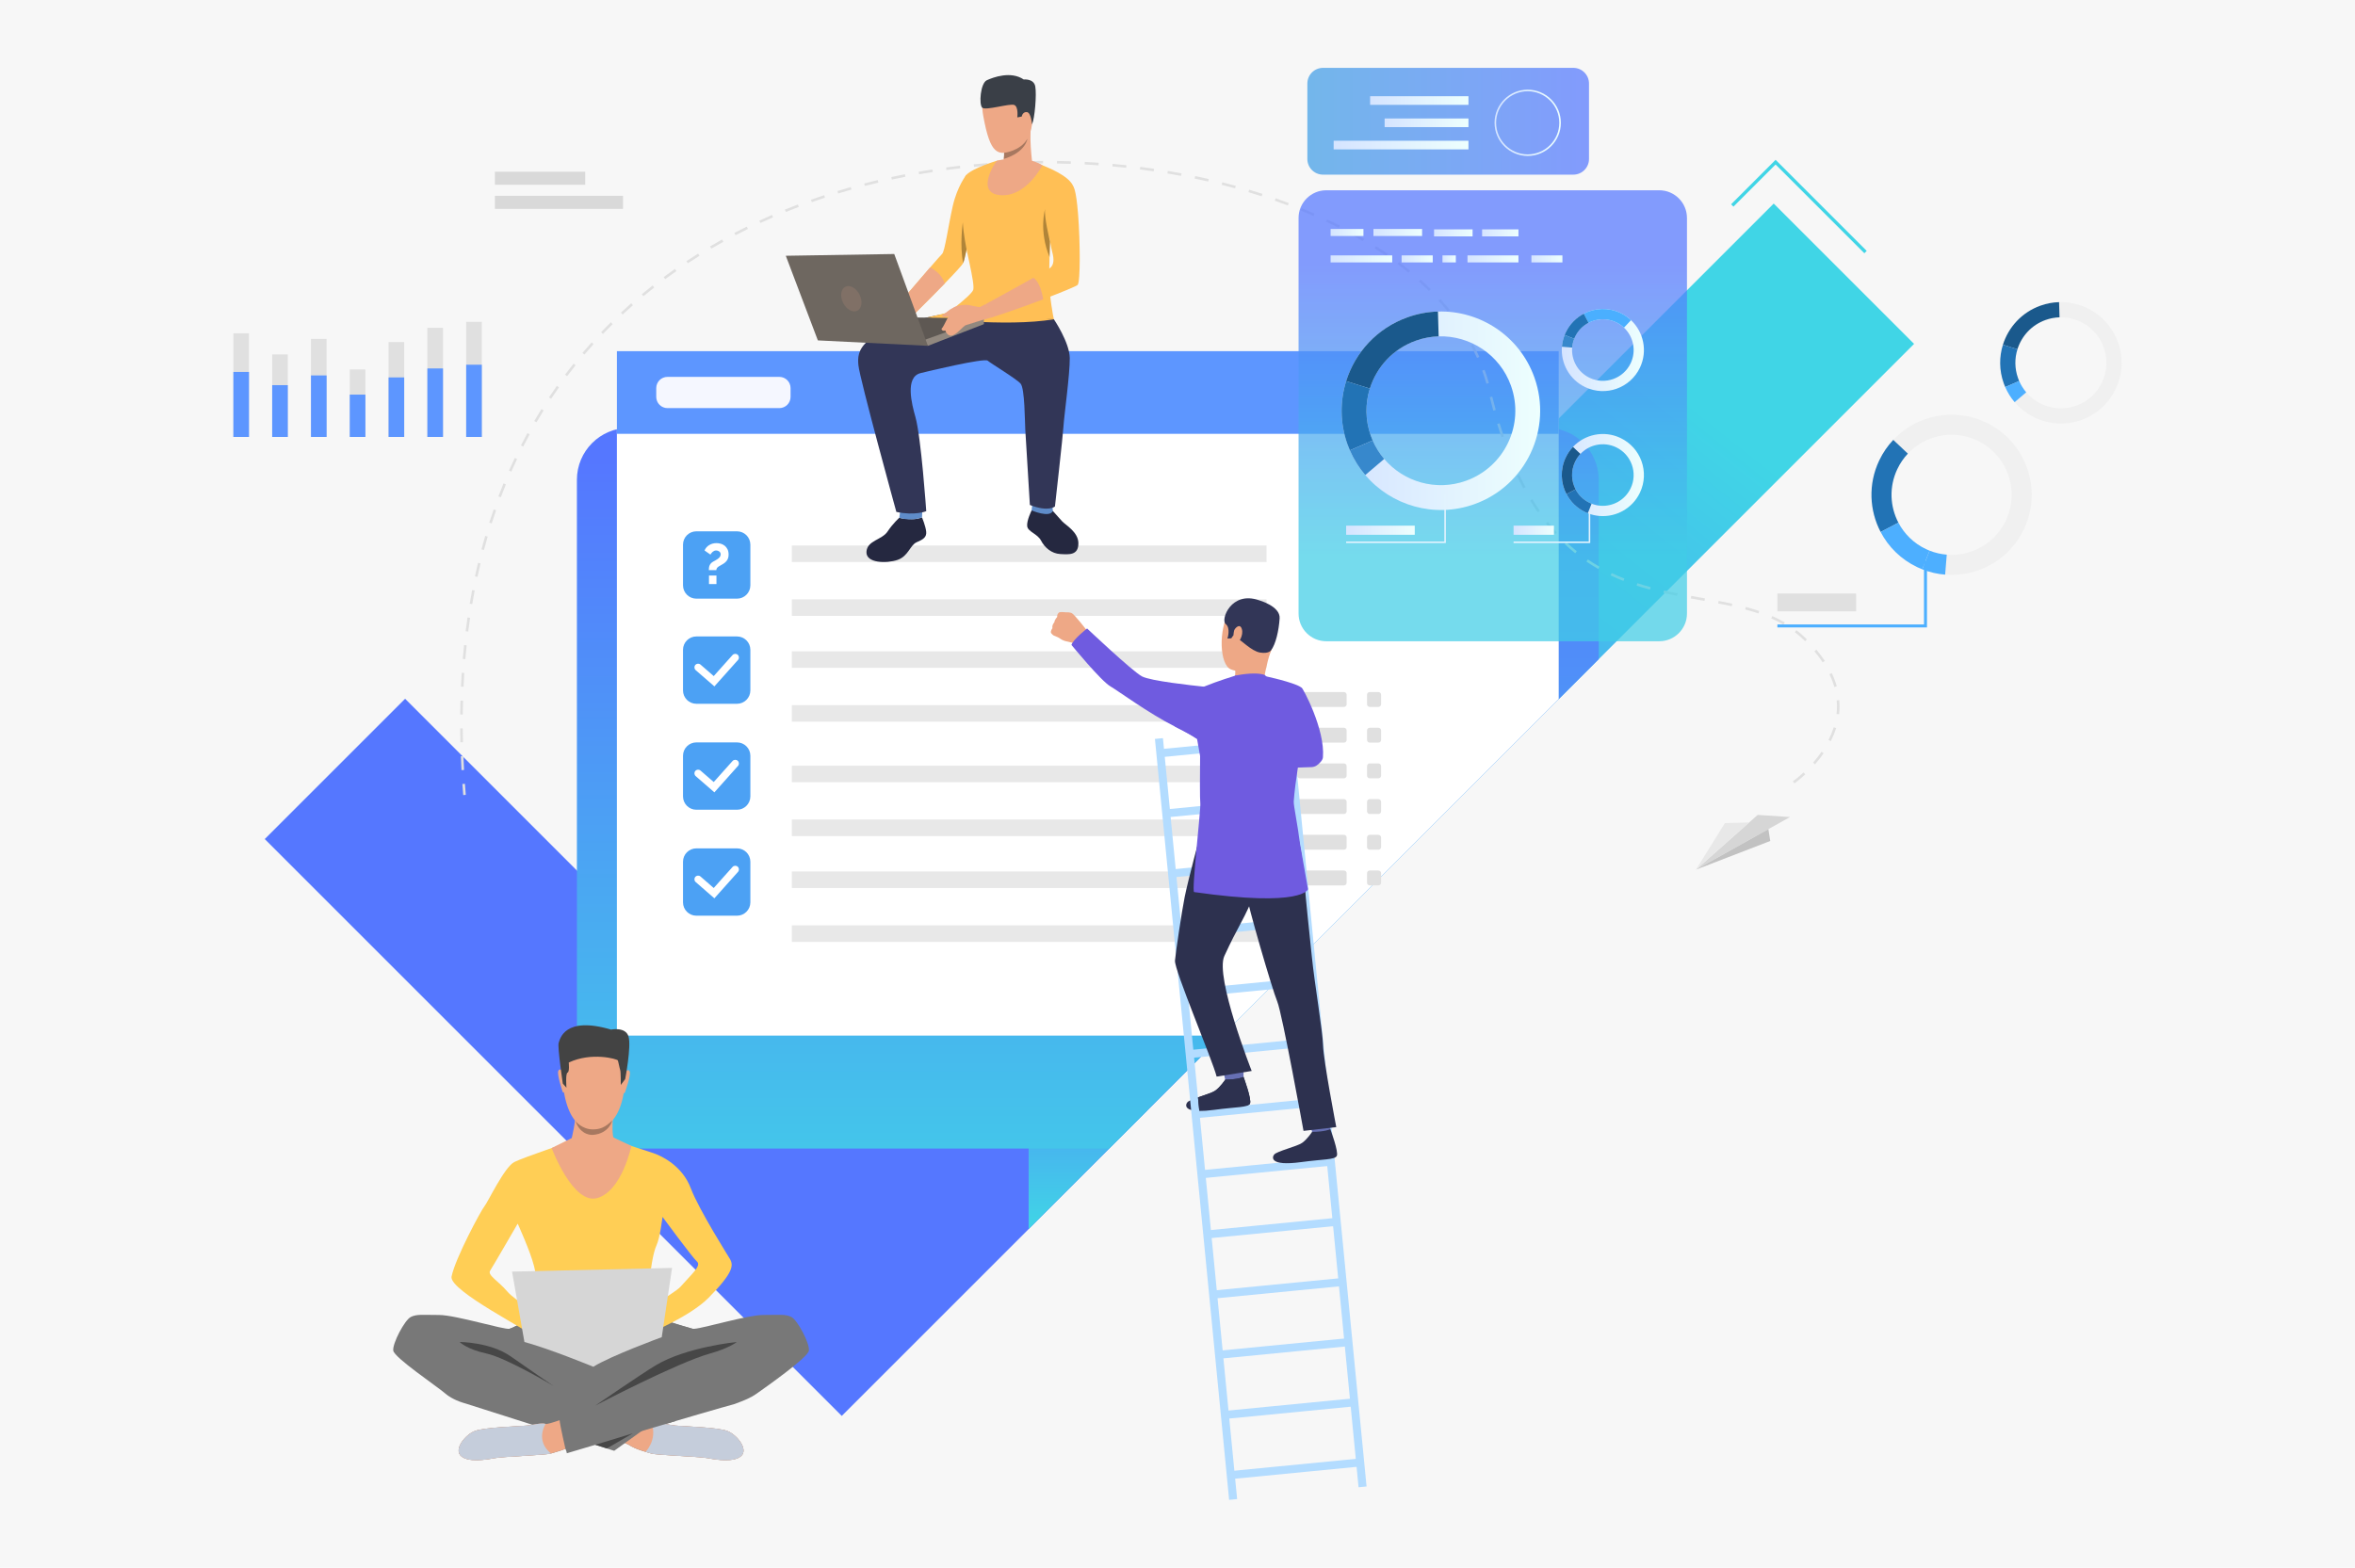 <?xml version="1.0" encoding="utf-8"?>
<!-- Generator: Adobe Illustrator 27.5.0, SVG Export Plug-In . SVG Version: 6.00 Build 0)  -->
<svg version="1.1" id="Слой_1" xmlns="http://www.w3.org/2000/svg" xmlns:xlink="http://www.w3.org/1999/xlink" x="0px" y="0px"
	 viewBox="0 0 3003.67 2000" style="enable-background:new 0 0 3003.67 2000;" xml:space="preserve">
<g>
	<rect style="fill:#F7F7F7;" width="3003.67" height="2000"/>
	<g>
		<g>
			<linearGradient id="SVGID_1_" gradientUnits="userSpaceOnUse" x1="1803.357" y1="233.418" x2="1119.814" y2="1094.177">
				<stop  offset="0" style="stop-color:#40D5E6"/>
				<stop  offset="1" style="stop-color:#5577FF"/>
			</linearGradient>
			<polygon style="fill:url(#SVGID_1_);" points="2441.292,438.734 1462.896,1417.131 1414.752,1465.275 1311.968,1568.059 
				1073.612,1806.413 337.664,1070.465 516.693,891.477 735.807,1110.593 946.398,1321.182 1073.612,1448.396 1200.828,1321.182 
				1976.018,545.95 2262.262,259.706 			"/>
		</g>
		<g>
			
				<linearGradient id="SVGID_00000097483319043178806370000002465175660024378497_" gradientUnits="userSpaceOnUse" x1="1387.432" y1="1568.059" x2="1387.432" y2="1244.431">
				<stop  offset="0" style="stop-color:#40D5E6"/>
				<stop  offset="1" style="stop-color:#5577FF"/>
			</linearGradient>
			<polygon style="fill:url(#SVGID_00000097483319043178806370000002465175660024378497_);" points="1462.896,1244.431 
				1462.896,1417.131 1414.752,1465.275 1311.968,1568.059 1311.968,1244.431 			"/>
		</g>
		<g>
			
				<linearGradient id="SVGID_00000183957934180683468290000007610036298795721373_" gradientUnits="userSpaceOnUse" x1="1387.431" y1="1642.164" x2="1387.431" y2="587.223">
				<stop  offset="0" style="stop-color:#40D5E6"/>
				<stop  offset="1" style="stop-color:#5577FF"/>
			</linearGradient>
			<path style="fill:url(#SVGID_00000183957934180683468290000007610036298795721373_);" d="M2039.056,612.152V840.97
				l-624.304,624.305H802.094c-36.624,0-66.287-29.705-66.287-66.289V612.152c0-36.625,29.663-66.287,66.287-66.287h1170.675
				c1.098,0,2.152,0.044,3.249,0.085C2011.123,547.637,2039.056,576.625,2039.056,612.152z"/>
		</g>
		<g>
			<polygon style="fill:#FFFFFF;" points="1988.043,448.018 1988.043,891.982 1558.845,1321.182 786.819,1321.182 786.819,448.018 
							"/>
		</g>
		<g>
			
				<rect x="786.829" y="448.007" transform="matrix(-1 -1.224647e-16 1.224647e-16 -1 2774.861 1001.477)" style="fill:#5D96FF;" width="1201.203" height="105.464"/>
		</g>
		<path style="fill:#F5F7FF;" d="M993.999,520.665H851.325c-7.912,0-14.326-6.414-14.326-14.326v-11.2
			c0-7.912,6.414-14.326,14.326-14.326h142.674c7.911,0,14.325,6.414,14.325,14.326v11.2
			C1008.324,514.251,1001.91,520.665,993.999,520.665z"/>
		<g>
			<g>
				<g>
					<path style="fill:#323657;" d="M2040.028,1382.558c0.018-0.007,0.037-0.01,0.061-0.005
						C2039.833,1382.665,2039.796,1382.675,2040.028,1382.558z"/>
				</g>
			</g>
		</g>
		<g>
			<g>
				<g>
					<g>
						<polygon style="fill:#D6D6D6;" points="2163.127,1109.442 2283.041,1042.377 2241.825,1039.658 						"/>
					</g>
				</g>
			</g>
			<g>
				<g>
					<g>
						<polygon style="fill:#E8E8E8;" points="2163.127,1109.442 2200.028,1050.089 2230.991,1049.265 						"/>
					</g>
				</g>
			</g>
			<g>
				<g>
					<g>
						<polygon style="fill:#C2C2C2;" points="2255.465,1057.799 2257.866,1072.911 2163.127,1109.442 						"/>
					</g>
				</g>
			</g>
		</g>
		<g>
			<path style="fill:#E0E0E0;" d="M590.831,1014.367c-0.391-4.71-0.758-9.469-1.09-14.144l3.274-0.233
				c0.331,4.664,0.696,9.409,1.087,14.105L590.831,1014.367z M2288.628,999.441l-1.867-2.7c0.058-0.04,5.802-4.038,13.5-11.196
				l2.235,2.404C2294.609,995.283,2288.869,999.274,2288.628,999.441z M588.618,982.51c-0.33-5.907-0.616-11.872-0.851-17.729
				l3.28-0.131c0.233,5.839,0.519,11.787,0.847,17.677L588.618,982.51z M2314.967,975.093l-2.473-2.159
				c3.93-4.5,7.554-9.159,10.771-13.844l2.706,1.858C2322.682,965.737,2318.979,970.496,2314.967,975.093z M587.201,947.04
				c-0.142-5.914-0.234-11.886-0.276-17.748l3.282-0.023c0.042,5.844,0.135,11.797,0.274,17.693L587.201,947.04z M2335.126,945.515
				l-2.934-1.472c2.676-5.333,4.885-10.768,6.566-16.157l3.134,0.978C2340.157,934.422,2337.882,940.024,2335.126,945.515z
				 M590.231,911.577l-3.281-0.033c0.059-5.919,0.172-11.891,0.334-17.748l3.281,0.091
				C590.403,899.726,590.291,905.677,590.231,911.577z M2345.656,911.266l-3.261-0.378c0.389-3.35,0.586-6.748,0.586-10.098
				c0-2.41-0.102-4.852-0.303-7.259l3.27-0.274c0.21,2.497,0.316,5.032,0.316,7.533
				C2346.265,904.266,2346.06,907.791,2345.656,911.266z M2339.547,876.438c-1.534-5.423-3.615-10.903-6.183-16.287l2.963-1.413
				c2.646,5.551,4.793,11.205,6.379,16.806L2339.547,876.438z M591.216,876.207l-3.279-0.151c0.272-5.912,0.603-11.875,0.982-17.722
				l3.275,0.212C591.816,864.374,591.487,870.316,591.216,876.207z M2324.72,844.965c-3.098-4.676-6.635-9.392-10.516-14.02
				l2.515-2.109c3.96,4.722,7.572,9.538,10.737,14.316L2324.72,844.965z M593.508,840.91l-3.271-0.275
				c0.497-5.898,1.058-11.842,1.666-17.67l3.265,0.341C594.562,829.112,594.004,835.035,593.508,840.91z M2302.296,818.031
				c-0.471-0.468-0.945-0.936-1.426-1.405c-3.656-3.566-7.582-6.962-11.67-10.09l1.996-2.606c4.19,3.208,8.217,6.69,11.967,10.349
				c0.488,0.476,0.97,0.951,1.447,1.425L2302.296,818.031z M597.183,805.739l-3.257-0.408c0.734-5.87,1.538-11.788,2.389-17.587
				l3.247,0.476C598.715,793.998,597.915,799.892,597.183,805.739z M2274.7,796.859c-4.869-2.827-10.117-5.487-15.598-7.907
				l1.326-3.003c5.59,2.469,10.945,5.184,15.919,8.071L2274.7,796.859z M2242.743,782.607c-5.305-1.804-10.817-3.467-16.854-5.085
				l0.85-3.171c6.106,1.637,11.687,3.32,17.06,5.148L2242.743,782.607z M2208.736,773.37c-5.219-1.147-10.888-2.303-17.329-3.535
				l0.617-3.225c6.471,1.238,12.168,2.4,17.416,3.554L2208.736,773.37z M602.315,770.758l-3.237-0.546
				c0.985-5.835,2.045-11.713,3.148-17.468l3.224,0.617C604.351,759.094,603.296,764.947,602.315,770.758z M2173.985,766.63
				l-5.291-0.946c-4.036-0.722-8.094-1.447-12.168-2.19l0.588-3.229c4.07,0.742,8.125,1.466,12.158,2.188l5.292,0.947
				L2173.985,766.63z M2139.078,760.19c-6.267-1.245-11.954-2.452-17.386-3.689l0.729-3.2c5.401,1.231,11.06,2.432,17.296,3.669
				L2139.078,760.19z M2104.43,752.222c-5.896-1.592-11.636-3.293-17.061-5.055l1.015-3.122c5.372,1.747,11.059,3.431,16.902,5.008
				L2104.43,752.222z M2070.609,741.17c-5.602-2.202-11.099-4.581-16.341-7.07l1.408-2.965c5.174,2.457,10.602,4.806,16.133,6.98
				L2070.609,741.17z M608.977,736.039l-3.209-0.692c1.248-5.785,2.574-11.608,3.944-17.308l3.191,0.767
				C611.54,724.481,610.22,730.278,608.977,736.039z M2038.48,725.867c-5.162-2.947-10.243-6.12-15.102-9.43l1.848-2.713
				c4.787,3.262,9.794,6.388,14.882,9.292L2038.48,725.867z M2009.083,705.834c-4.572-3.686-9.08-7.625-13.399-11.708l2.255-2.385
				c4.257,4.024,8.699,7.906,13.204,11.538L2009.083,705.834z M617.238,701.672l-3.172-0.844c1.519-5.712,3.124-11.466,4.771-17.1
				l3.15,0.922C620.348,690.258,618.75,695.984,617.238,701.672z M1983.234,681.419c-3.919-4.312-7.782-8.881-11.483-13.579
				l2.578-2.03c3.652,4.637,7.466,9.146,11.333,13.401L1983.234,681.419z M627.159,667.752l-3.127-1
				c1.802-5.63,3.694-11.296,5.626-16.84l3.1,1.08C630.835,656.509,628.951,662.148,627.159,667.752z M1961.218,653.519
				c-3.286-4.78-6.525-9.806-9.625-14.938l2.809-1.697c3.068,5.077,6.271,10.049,9.521,14.776L1961.218,653.519z M638.79,634.384
				l-3.07-1.161c2.09-5.525,4.277-11.084,6.502-16.523l3.038,1.242C643.046,623.355,640.869,628.886,638.79,634.384z
				 M1942.82,623.133c-2.728-5.107-5.413-10.445-7.983-15.866l2.966-1.407c2.548,5.375,5.21,10.666,7.913,15.727L1942.82,623.133z
				 M652.17,601.682l-3.003-1.325c2.385-5.406,4.872-10.838,7.391-16.146l2.966,1.408
				C657.017,590.898,654.543,596.303,652.17,601.682z M1927.579,591.06c-2.253-5.328-4.473-10.874-6.596-16.483l3.07-1.161
				c2.108,5.569,4.312,11.076,6.549,16.366L1927.579,591.06z M667.32,569.766l-2.925-1.489c2.678-5.258,5.465-10.542,8.284-15.709
				l2.881,1.572C672.757,559.279,669.983,564.537,667.32,569.766z M1914.991,557.869c-1.861-5.478-3.692-11.163-5.443-16.892
				l3.14-0.959c1.741,5.698,3.562,11.35,5.411,16.795L1914.991,557.869z M684.244,538.756l-2.835-1.654
				c2.976-5.1,6.062-10.216,9.172-15.208l2.785,1.735C690.273,528.594,687.204,533.684,684.244,538.756z M1904.604,523.925
				c-1.537-5.584-3.048-11.366-4.491-17.181l3.185-0.79c1.437,5.788,2.941,11.542,4.471,17.101L1904.604,523.925z M702.925,508.772
				l-2.734-1.815c3.26-4.91,6.639-9.838,10.042-14.649l2.68,1.895C709.527,498.988,706.167,503.89,702.925,508.772z
				 M1895.831,489.611c-1.558-5.58-3.367-11.197-5.375-16.695l3.083-1.125c2.036,5.577,3.871,11.276,5.453,16.937L1895.831,489.611z
				 M723.323,479.932l-2.623-1.974c3.546-4.713,7.208-9.435,10.886-14.035l2.564,2.05
				C730.492,470.547,726.85,475.244,723.323,479.932z M1883.808,456.648c-2.387-5.271-5.02-10.568-7.826-15.746l2.886-1.564
				c2.844,5.246,5.513,10.614,7.931,15.956L1883.808,456.648z M745.383,452.339l-2.503-2.124c3.814-4.494,7.748-8.993,11.692-13.372
				l2.439,2.196C753.089,443.395,749.176,447.869,745.383,452.339z M769.025,426.086l-2.374-2.267
				c4.069-4.26,8.259-8.521,12.454-12.665l2.307,2.335C777.239,417.611,773.072,421.849,769.025,426.086z M1867.073,425.729
				c-3.092-4.885-6.419-9.785-9.889-14.564l2.656-1.929c3.51,4.835,6.877,9.793,10.006,14.737L1867.073,425.729z M794.158,401.254
				l-2.238-2.4c4.304-4.013,8.733-8.026,13.164-11.927l2.169,2.463C802.845,393.271,798.439,397.262,794.158,401.254z
				 M1846.415,397.228c-3.668-4.47-7.556-8.946-11.556-13.305l2.418-2.219c4.041,4.403,7.969,8.925,11.675,13.442L1846.415,397.228z
				 M820.68,377.904l-2.099-2.523c4.523-3.76,9.172-7.516,13.817-11.164l2.026,2.582
				C829.804,370.428,825.179,374.164,820.68,377.904z M1822.604,371.245c-4.123-4.054-8.455-8.112-12.873-12.059l2.187-2.448
				c4.458,3.982,8.827,8.076,12.988,12.166L1822.604,371.245z M848.428,356.115l-1.955-2.636c4.709-3.492,9.544-6.976,14.371-10.356
				l1.882,2.688C857.924,349.173,853.113,352.64,848.428,356.115z M1796.31,347.728c-4.491-3.665-9.17-7.323-13.908-10.872
				l1.968-2.627c4.774,3.576,9.489,7.263,14.016,10.956L1796.31,347.728z M877.306,335.89l-1.81-2.737
				c4.9-3.239,9.92-6.463,14.92-9.582l1.737,2.785C887.177,329.459,882.183,332.667,877.306,335.89z M1768.063,326.548
				c-4.771-3.292-9.724-6.577-14.721-9.763l1.765-2.768c5.03,3.207,10.017,6.514,14.82,9.829L1768.063,326.548z M907.252,317.207
				l-1.664-2.828c5.052-2.973,10.235-5.934,15.409-8.802l1.591,2.871C917.439,311.302,912.279,314.249,907.252,317.207z
				 M1738.282,307.547c-4.997-2.95-10.166-5.889-15.362-8.733l1.576-2.879c5.228,2.862,10.427,5.818,15.455,8.787L1738.282,307.547z
				 M938.148,300.075l-1.52-2.909c5.213-2.722,10.543-5.421,15.841-8.023l1.446,2.946
				C948.642,294.679,943.337,297.366,938.148,300.075z M1707.286,290.567c-5.177-2.632-10.519-5.248-15.876-7.778l1.401-2.968
				c5.387,2.544,10.757,5.174,15.962,7.82L1707.286,290.567z M969.878,284.489l-1.375-2.98c5.334-2.462,10.79-4.9,16.216-7.25
				l1.305,3.012C980.621,279.61,975.189,282.038,969.878,284.489z M1675.318,275.465c-5.331-2.337-10.811-4.655-16.288-6.886
				l1.239-3.04c5.503,2.243,11.01,4.572,16.367,6.92L1675.318,275.465z M1002.337,270.435l-1.233-3.041
				c5.445-2.208,11.01-4.391,16.54-6.486l1.163,3.069C1013.3,266.064,1007.759,268.236,1002.337,270.435z M1642.569,262.117
				c-5.462-2.065-11.054-4.101-16.621-6.052l1.086-3.098c5.592,1.959,11.209,4.005,16.695,6.078L1642.569,262.117z
				 M1035.421,257.894l-1.094-3.095c5.549-1.962,11.206-3.892,16.816-5.735l1.025,3.118
				C1046.581,254.018,1040.947,255.94,1035.421,257.894z M1609.187,250.415c-5.561-1.802-11.243-3.572-16.89-5.261l0.94-3.144
				c5.67,1.696,11.377,3.474,16.961,5.283L1609.187,250.415z M1069.037,246.838l-0.957-3.14c5.628-1.716,11.363-3.397,17.047-4.998
				l0.89,3.159C1080.356,243.454,1074.644,245.129,1069.037,246.838z M1575.293,240.273c-5.643-1.552-11.398-3.069-17.108-4.509
				l0.803-3.182c5.732,1.444,11.512,2.968,17.177,4.526L1575.293,240.273z M1103.098,237.241l-0.823-3.178
				c5.679-1.472,11.479-2.911,17.237-4.277l0.758,3.194C1114.532,234.341,1108.755,235.774,1103.098,237.241z M1540.984,231.619
				c-5.711-1.313-11.525-2.587-17.284-3.788l0.67-3.213c5.78,1.205,11.617,2.484,17.35,3.802L1540.984,231.619z M1137.522,229.073
				l-0.691-3.207c5.752-1.242,11.603-2.443,17.391-3.571l0.628,3.223C1149.083,226.64,1143.254,227.837,1137.522,229.073z
				 M1506.343,224.395c-5.755-1.078-11.617-2.118-17.424-3.089l0.542-3.237c5.827,0.975,11.711,2.018,17.487,3.1L1506.343,224.395z
				 M1172.24,222.307l-0.564-3.233c5.776-1.007,11.667-1.976,17.511-2.877l0.5,3.244
				C1183.865,220.338,1177.995,221.303,1172.24,222.307z M1471.438,218.558c-5.797-0.854-11.695-1.665-17.531-2.411l0.416-3.255
				c5.857,0.748,11.776,1.561,17.594,2.418L1471.438,218.558z M1207.183,216.912l-0.438-3.253
				c5.831-0.785,11.751-1.524,17.599-2.198l0.375,3.26C1218.893,215.393,1212.992,216.13,1207.183,216.912z M1436.333,214.071
				c-5.84-0.634-11.766-1.221-17.61-1.744l0.293-3.27c5.865,0.525,11.811,1.114,17.671,1.75L1436.333,214.071z M1242.287,212.866
				l-0.313-3.267c5.855-0.563,11.796-1.078,17.656-1.53l0.253,3.272C1254.043,211.792,1248.123,212.305,1242.287,212.866z
				 M1401.083,210.912c-5.842-0.414-11.785-0.779-17.664-1.086l0.172-3.279c5.898,0.309,11.862,0.676,17.724,1.091L1401.083,210.912
				z M1277.498,210.148l-0.192-3.277c5.86-0.342,11.812-0.635,17.689-0.869l0.131,3.28
				C1289.269,209.514,1283.337,209.806,1277.498,210.148z M1365.738,209.064c-5.859-0.197-11.802-0.344-17.664-0.433l0.05-3.282
				c5.883,0.091,11.846,0.236,17.726,0.435L1365.738,209.064z M1312.761,208.74l-0.071-3.282c5.855-0.126,11.809-0.199,17.694-0.217
				l0.011,3.282C1324.528,208.542,1318.595,208.614,1312.761,208.74z"/>
		</g>
		<g>
			<g>
				<g>
					<path style="fill:#F0F0F0;" d="M2532.834,538.916c-41.06-19.427-88.538-9.099-118.085,22.28
						c-7.153,7.597-13.255,16.426-17.962,26.373c-14.252,30.126-12.49,63.712,1.854,91.129c9.94,19.001,25.922,35.041,46.803,44.919
						c2.075,0.983,4.175,1.893,6.281,2.726c9.555,3.768,19.377,5.997,29.183,6.784c41.13,3.321,81.892-18.656,100.586-58.163
						C2605.624,623.958,2583.839,563.05,2532.834,538.916z M2558.378,664.027c-14.014,29.622-44.574,46.096-75.409,43.61
						c-7.35-0.593-14.717-2.262-21.879-5.091c-1.581-0.624-3.154-1.305-4.713-2.042c-15.653-7.406-27.634-19.433-35.086-33.677
						c-10.757-20.558-12.081-45.737-1.392-68.322c3.526-7.456,8.104-14.077,13.464-19.775
						c22.147-23.526,57.749-31.271,88.534-16.706C2560.14,580.12,2576.471,625.786,2558.378,664.027z"/>
				</g>
			</g>
			<g>
				<g>
					<path style="fill:#2273B5;" d="M2421.291,666.828l-22.649,11.87c-14.345-27.417-16.106-61.003-1.854-91.129
						c4.707-9.947,10.809-18.776,17.962-26.373l18.614,17.535c-5.36,5.698-9.938,12.318-13.464,19.775
						C2409.21,621.091,2410.534,646.269,2421.291,666.828z"/>
				</g>
			</g>
			<g>
				<g>
					<path style="fill:#4DAFFF;" d="M2461.09,702.546l-9.364,23.797c-2.106-0.832-4.206-1.743-6.281-2.726
						c-20.881-9.878-36.862-25.918-46.803-44.919l22.649-11.87c7.452,14.244,19.433,26.271,35.086,33.677
						C2457.936,701.241,2459.509,701.922,2461.09,702.546z"/>
				</g>
			</g>
			<g>
				<g>
					<path style="fill:#4DAFFF;" d="M2480.908,733.127c-9.806-0.787-19.628-3.016-29.183-6.784l9.364-23.797
						c7.162,2.829,14.529,4.498,21.879,5.091L2480.908,733.127z"/>
				</g>
			</g>
		</g>
		<g>
			<polygon style="fill:#4DAFFF;" points="2457.75,800.465 2266.972,800.465 2266.972,796.674 2453.958,796.674 2453.958,715.852 
				2457.75,715.852 			"/>
		</g>
		<g>
			<rect x="2266.972" y="757.209" style="fill:#E0E0E0;" width="100.421" height="22.751"/>
		</g>
		<g>
			<g>
				<rect x="297.65" y="425.274" style="fill:#E0E0E0;" width="19.931" height="132.169"/>
			</g>
			<g>
				<rect x="347.14" y="452.129" style="fill:#E0E0E0;" width="19.931" height="105.313"/>
			</g>
			<g>
				<rect x="396.629" y="432.368" style="fill:#E0E0E0;" width="19.93" height="125.075"/>
			</g>
			<g>
				<rect x="446.117" y="471.385" style="fill:#E0E0E0;" width="19.931" height="86.058"/>
			</g>
			<g>
				<rect x="495.606" y="436.421" style="fill:#E0E0E0;" width="19.93" height="121.021"/>
			</g>
			<g>
				<rect x="545.095" y="418.18" style="fill:#E0E0E0;" width="19.931" height="139.263"/>
			</g>
			<g>
				<rect x="594.584" y="410.579" style="fill:#E0E0E0;" width="19.931" height="146.864"/>
			</g>
			<g>
				<rect x="297.65" y="474.523" style="fill:#5D96FF;" width="19.931" height="82.92"/>
			</g>
			<g>
				<rect x="347.14" y="491.372" style="fill:#5D96FF;" width="19.931" height="66.071"/>
			</g>
			<g>
				<rect x="396.629" y="478.974" style="fill:#5D96FF;" width="19.93" height="78.469"/>
			</g>
			<g>
				<rect x="446.117" y="503.452" style="fill:#5D96FF;" width="19.931" height="53.991"/>
			</g>
			<g>
				<rect x="495.606" y="481.518" style="fill:#5D96FF;" width="19.93" height="75.925"/>
			</g>
			<g>
				<rect x="545.095" y="470.072" style="fill:#5D96FF;" width="19.931" height="87.371"/>
			</g>
			<g>
				<rect x="594.584" y="465.304" style="fill:#5D96FF;" width="19.931" height="92.139"/>
			</g>
		</g>
		<rect x="631.212" y="219.073" style="fill:#D9D9D9;" width="115.194" height="16.637"/>
		<rect x="631.212" y="249.827" style="fill:#D9D9D9;" width="163.4" height="16.637"/>
		<g>
			<g>
				<g>
					<path style="fill:#F0F0F0;" d="M2701.475,436.81c-11.595-32.419-42.577-52.33-75.232-51.349
						c-7.905,0.238-15.909,1.7-23.763,4.508c-23.785,8.508-40.842,27.454-47.849,49.837c-4.856,15.512-4.887,32.675,1.01,49.161
						c0.585,1.639,1.223,3.252,1.906,4.828c3.102,7.14,7.171,13.599,12.005,19.277c20.264,23.825,53.891,33.893,85.085,22.738
						C2694.908,521.405,2715.877,477.083,2701.475,436.81z M2648.109,517.558c-23.388,8.365-48.598,0.816-63.792-17.044
						c-3.621-4.257-6.675-9.1-8.997-14.454c-0.513-1.183-0.991-2.391-1.433-3.621c-4.42-12.359-4.395-25.227-0.755-36.854
						c5.253-16.784,18.039-30.989,35.873-37.365c5.886-2.106,11.888-3.201,17.814-3.382c24.479-0.739,47.713,14.191,56.407,38.498
						C2694.025,473.529,2678.303,506.759,2648.109,517.558z"/>
				</g>
			</g>
			<g>
				<g>
					<path style="fill:#1A598C;" d="M2573.133,445.584l-18.502-5.778c7.007-22.383,24.063-41.329,47.849-49.837
						c7.854-2.809,15.857-4.271,23.763-4.508l0.578,19.376c-5.927,0.181-11.929,1.276-17.814,3.382
						C2591.172,414.595,2578.386,428.8,2573.133,445.584z"/>
				</g>
			</g>
			<g>
				<g>
					<path style="fill:#2273B5;" d="M2575.32,486.06l-17.773,7.735c-0.684-1.575-1.321-3.188-1.906-4.828
						c-5.896-16.486-5.866-33.648-1.01-49.161l18.502,5.778c-3.64,11.628-3.665,24.496,0.755,36.854
						C2574.329,483.669,2574.808,484.877,2575.32,486.06z"/>
				</g>
			</g>
			<g>
				<g>
					<path style="fill:#4DAFFF;" d="M2569.552,513.071c-4.834-5.678-8.903-12.137-12.005-19.277l17.773-7.735
						c2.322,5.354,5.376,10.197,8.997,14.454L2569.552,513.071z"/>
				</g>
			</g>
		</g>
		<g>
			<g>
				<rect x="1009.973" y="695.927" style="fill:#E8E8E8;" width="605.435" height="21.087"/>
				<rect x="1009.973" y="764.644" style="fill:#E8E8E8;" width="605.435" height="21.087"/>
				<rect x="1009.973" y="830.932" style="fill:#E8E8E8;" width="605.435" height="21.087"/>
				<rect x="1009.973" y="899.648" style="fill:#E8E8E8;" width="605.435" height="21.087"/>
				<rect x="1009.973" y="976.845" style="fill:#E8E8E8;" width="605.435" height="21.087"/>
				<rect x="1009.973" y="1045.561" style="fill:#E8E8E8;" width="605.435" height="21.088"/>
				<rect x="1009.973" y="1111.85" style="fill:#E8E8E8;" width="605.435" height="21.087"/>
				<rect x="1009.973" y="1180.565" style="fill:#E8E8E8;" width="605.435" height="21.087"/>
			</g>
			<path style="fill:#4CA1F4;" d="M888.188,763.757h51.801c9.419,0,17.056-7.636,17.056-17.056v-51.8
				c0-9.419-7.637-17.056-17.056-17.056h-51.801c-9.42,0-17.056,7.636-17.056,17.056v51.8
				C871.132,756.121,878.768,763.757,888.188,763.757z"/>
			<g>
				<path style="fill:#4CA1F4;" d="M888.188,1033.063h51.801c9.419,0,17.056-7.636,17.056-17.056v-51.801
					c0-9.419-7.637-17.056-17.056-17.056h-51.801c-9.42,0-17.056,7.636-17.056,17.056v51.801
					C871.132,1025.427,878.768,1033.063,888.188,1033.063z"/>
				<g>
					<g>
						<g>
							<g>
								<g>
									<path style="fill:#FFFFFF;" d="M911.156,1010.87l-23.841-20.714c-1.955-1.699-2.162-4.661-0.464-6.615
										c1.698-1.955,4.66-2.162,6.615-0.464l16.858,14.648l23.963-26.816c1.726-1.932,4.689-2.098,6.621-0.372
										c1.931,1.726,2.098,4.69,0.372,6.621L911.156,1010.87z"/>
								</g>
							</g>
						</g>
					</g>
				</g>
			</g>
			<g>
				<path style="fill:#4CA1F4;" d="M888.188,897.881h51.801c9.419,0,17.056-7.636,17.056-17.056v-51.801
					c0-9.419-7.637-17.056-17.056-17.056h-51.801c-9.42,0-17.056,7.636-17.056,17.056v51.801
					C871.132,890.245,878.768,897.881,888.188,897.881z"/>
				<g>
					<g>
						<g>
							<g>
								<g>
									<path style="fill:#FFFFFF;" d="M911.156,875.688l-23.841-20.714c-1.955-1.699-2.162-4.661-0.464-6.616
										c1.698-1.955,4.66-2.162,6.615-0.464l16.858,14.649l23.963-26.816c1.726-1.931,4.689-2.098,6.621-0.372
										c1.931,1.726,2.098,4.69,0.372,6.621L911.156,875.688z"/>
								</g>
							</g>
						</g>
					</g>
				</g>
				<path style="fill:#4CA1F4;" d="M888.188,1168.244h51.801c9.419,0,17.056-7.636,17.056-17.056v-51.801
					c0-9.419-7.637-17.056-17.056-17.056h-51.801c-9.42,0-17.056,7.637-17.056,17.056v51.801
					C871.132,1160.608,878.768,1168.244,888.188,1168.244z"/>
				<g>
					<g>
						<g>
							<g>
								<g>
									<path style="fill:#FFFFFF;" d="M911.156,1146.052l-23.841-20.714c-1.955-1.699-2.162-4.661-0.464-6.616
										c1.698-1.954,4.66-2.162,6.615-0.464l16.858,14.648l23.963-26.816c1.726-1.932,4.689-2.098,6.621-0.373
										c1.931,1.727,2.098,4.69,0.372,6.622L911.156,1146.052z"/>
								</g>
							</g>
						</g>
					</g>
				</g>
			</g>
			<g>
				<path style="fill:#FFFFFF;" d="M904.06,727.356c0-1.114,0.073-2.181,0.219-3.198c0.146-1.018,0.424-1.998,0.836-2.943
					c0.411-0.944,1.005-1.828,1.78-2.652c0.774-0.823,1.792-1.574,3.053-2.253c0.629-0.339,1.465-0.787,2.507-1.345
					c1.042-0.557,2.06-1.199,3.053-1.926c0.993-0.728,1.854-1.563,2.58-2.508c0.727-0.945,1.091-1.999,1.091-3.162
					c0-1.599-0.582-2.846-1.744-3.742c-1.163-0.896-2.496-1.345-3.998-1.345c-0.97,0-1.829,0.182-2.58,0.545
					c-0.752,0.363-1.43,0.8-2.035,1.309c-0.606,0.509-1.126,1.078-1.563,1.708c-0.435,0.63-0.824,1.188-1.163,1.671l-7.485-5.232
					c1.259-2.955,3.258-5.257,5.996-6.905c2.736-1.646,5.825-2.471,9.267-2.471c1.841,0,3.682,0.267,5.523,0.8
					c1.841,0.533,3.488,1.381,4.942,2.544c1.453,1.162,2.641,2.665,3.562,4.506c0.92,1.842,1.381,4.07,1.381,6.687
					c0,2.762-0.57,5.076-1.708,6.94c-1.14,1.866-2.823,3.502-5.052,4.906c-1.018,0.679-2.047,1.284-3.089,1.817
					c-1.042,0.533-1.998,1.09-2.871,1.671c-0.872,0.582-1.574,1.236-2.107,1.963c-0.533,0.727-0.8,1.599-0.8,2.616H904.06z
					 M904.278,745.162V734.26h9.521v10.902H904.278z"/>
			</g>
		</g>
		<g>
			<path style="fill:#252840;" d="M1147.008,660.574c0,0-7.93,6.951-15.05,17.631c-7.121,10.68-26.021,11.247-26.831,25.827
				c-0.81,14.579,25.698,15.028,39.615,10.282s16.021-18.987,24.437-22.547c8.415-3.56,12.784-6.442,12.138-13.392
				c-0.647-6.951-5.305-18.233-5.305-18.233s-5.228,1.669-8.303,2.009C1164.634,662.488,1154.29,662.608,1147.008,660.574z"/>
			<path style="fill:#FFBF55;" d="M1242.401,265.568c0,0-5.334,31.72-9.632,52.671c0,0,0,0,0,0.002
				c-1.745,8.496-3.318,15.222-4.295,17.339c-1.229,2.665-11.242,13.415-23.494,26.03c-21.501,22.133-49.906,50.004-49.906,50.004
				l-11.104-21.079c0,0,25.231-29.578,42.335-49.315c7.918-9.134,14.093-16.158,15.224-17.17c3.576-3.2,7.727-34.72,13.561-60.692
				c5.835-25.973,17.526-40.325,17.526-40.325L1242.401,265.568z"/>
			<path style="fill:#EEA886;" d="M1204.98,361.611c-21.501,22.133-49.906,50.004-49.906,50.004l-11.104-21.079
				c0,0,25.231-29.578,42.335-49.315C1191.549,343.793,1201.173,349.926,1204.98,361.611z"/>
			<g>
				<path style="fill:#252840;" d="M1342.86,651.888c0,0,7.301,8.075,11.619,12.969c4.319,4.895,20.856,13.644,20.945,28.179
					c0.098,15.763-12.2,14.382-23.141,13.807c-10.94-0.576-19.831-8.135-24.438-17.06s-16.862-11.271-17.727-18.468
					c-0.863-7.198,5.682-20.154,5.682-20.154L1342.86,651.888z"/>
			</g>
			<path style="fill:#5F8CC9;" d="M1317.213,637.744l-1.411,13.418c0,0,22.835,9.952,27.059,0.727l-0.98-11.949L1317.213,637.744z"
				/>
			<path style="fill:#5F8CC9;" d="M1148.253,650.861l-1.245,9.712c0,0,13.801,4.876,29.004-0.433l0.31-8.636L1148.253,650.861z"/>
			<path style="fill:#FFBF55;" d="M1344.151,407.329c0.794,2.823-146.166,0-146.166,0s40.652-29.59,43.287-37.495
				c2.635-7.904-10.352-55.332-12.045-70.765c-1.355-12.348-4.751-67.597,3.388-76.035c8.508-8.822,39.146-18.067,39.146-18.067
				l44.667,1.658c0,0,7.371,1.542,12.642,3.988c5.27,2.447,35.405,13.181,40.299,28.237c4.894,15.056-30.07,63.465-30.07,63.465
				s-0.067,2.176-0.173,5.74c0,0.002,0,0.002,0,0.002c-0.136,4.754-0.335,11.98-0.518,19.816c-0.233,10.15-0.438,21.325-0.438,29.49
				C1338.17,376.559,1343.358,404.505,1344.151,407.329z"/>
			<path style="fill:#323657;" d="M1344.151,407.329c0,0,19.989,29.358,20.271,49.401c0.282,20.043-7.404,75.62-7.969,86.629
				c-0.564,11.01-10.916,102.76-10.916,102.76s-8,7.434-31.995-1.882c0,0-5.296-87.01-5.861-96.326
				c-0.564-9.315-0.564-52.225-5.928-58.434c-5.364-6.21-37.827-25.689-42.062-29.358c-4.234-3.67-78.004,13.939-85.732,15.943
				c-20.015,5.191-10.893,40.016-6.465,55.629c7.408,26.12,13.884,120.452,13.884,120.452s-14.257,6.075-38.135,0.941
				c0,0-46.89-170.326-48.396-187.264c-1.506-16.938-2.245-44.868,113.307-66.097L1344.151,407.329z"/>
			<path style="fill:#EEA886;" d="M1284.018,107.919c0,0-38.773-8.746-29.917,40.05c8.857,48.797,18.182,52.632,41.574,42.533
				c23.393-10.099,21.298-41.362,22.476-56.692C1319.327,118.48,1296.387,108.452,1284.018,107.919z"/>
			<path style="fill:#EEA886;" d="M1273.758,217.491c0,0,17.172,18.206,44.311,1.66c0,0-6.068-39.453-2.874-58.67
				s-35.409,29.776-35.409,29.776c0.509,0.267,0.844,2.1,0.921,4.71c0.066,2.212-0.051,4.979-0.405,7.819
				C1279.504,209.175,1277.517,215.921,1273.758,217.491z"/>
			<path style="fill:#EEA886;" d="M1304.813,141.498c0.512-4.305,9.021-5.883,9.706,0.571c0.685,6.455-3.867,17.783-7.097,16.668
				C1304.192,157.622,1304.108,147.434,1304.813,141.498z"/>
			<path style="fill:#3A3F47;" d="M1316.261,158.849c0,0-1-15.373-6.616-15.854c-5.615-0.48-6.479,5.711-6.479,5.711l-5.671,1.07
				c0,0,1.791-13.475-3.815-15.83c-5.606-2.354-36.329,7.418-40.83,3.463c-4.501-3.954-2.383-31.289,5.757-35.03
				c8.14-3.741,30.621-12.123,47.092-0.975c0,0,12.84-1.464,14.743,8.898C1322.346,120.665,1319.752,151.145,1316.261,158.849z"/>
			<path style="fill:#A77860;" d="M1280.301,202.786c27.999-8.633,30.107-25.492,30.138-25.754
				c-9.22,15.842-29.732,17.936-29.732,17.936C1280.772,197.179,1280.655,199.946,1280.301,202.786z"/>
			<path style="fill:#EEA886;" d="M1329.529,210.825c0,0-20.503,40.816-53.627,38.181c-33.124-2.635-5.646-43.66-4.141-44.04
				C1273.416,204.549,1305.732,196.497,1329.529,210.825z"/>
			<path style="fill:#FFBF55;" d="M1181.175,405.262c0,0,101.49,12.513,162.977,2.067l-117.488-14.68
				C1226.663,392.649,1225.97,395.645,1181.175,405.262z"/>
			<path style="fill:#EEA886;" d="M1257.081,388.027l-7.56,3.83c0,0,1.722,12.01,5.862,15.648l8.484-2.164
				C1263.868,405.342,1262.101,392.168,1257.081,388.027z"/>
			<path style="fill:#FFBF55;" d="M1374.521,363.435c-1.512,1.75-21.465,9.775-44.004,18.457l-0.002,0.002
				c-30.792,11.862-65.527,23.083-65.527,23.083l-7.907-16.95c0,0,36.375-19.765,60.954-33.626
				c11.61-6.548,20.588-11.777,21.856-12.986c3.952-3.764,4.977-9.8,2.07-20.326c-2.906-10.526-9.599-58.908-10.352-64.554
				c-0.753-5.646,1.883-20.703,15.998-21.456c14.115-0.752,21.299,3.231,21.299,3.231s3.544,1.475,6.179,35.728
				S1378.097,359.295,1374.521,363.435z"/>
			<path style="fill:#B08439;" d="M1339.126,308.056c0,0.002,0,0.002,0,0.002c-0.136,4.754-0.335,11.98-0.518,19.816
				c-13.776-33.768-5.817-60.717-5.682-61.17C1331.436,275.867,1339.019,307.606,1339.126,308.056z"/>
			<path style="fill:#B08439;" d="M1232.77,318.24c0,0,0,0,0,0.002c-1.745,8.496-3.318,15.222-4.295,17.339
				c-4.705-22.773-0.473-51.928-0.473-51.928C1228.646,297.581,1232.77,318.24,1232.77,318.24z"/>
			<path style="fill:#EEA886;" d="M1330.518,381.893l-0.002,0.002c-30.792,11.862-66.647,23.447-66.647,23.447l-6.787-17.314
				c0,0,36.375-19.765,60.954-33.626C1318.035,354.401,1326.978,358.756,1330.518,381.893z"/>
			<polygon style="fill:#5E5853;" points="1254.893,406.346 1110.641,404.224 1183.473,441.204 			"/>
			<polygon style="fill:#91887F;" points="1183.473,441.204 1254.893,413.54 1254.893,406.346 1177.827,434.147 			"/>
			<g>
				<path style="fill:#EEA886;" d="M1251.155,392.12c0,0-9.011-1.403-15.239-2.852c-4.82-1.122-16.804,0.424-19.856,3.517
					c-3.052,3.093-12.759,24.645-14.595,25.96c-1.836,1.315,0.94,4.359,4.165,2.83c0,0,2.96,9.43,10.266,5.9
					c7.306-3.53,12.266-11.238,16.092-12.596c3.826-1.357,26.105-8.207,26.105-8.207S1256.896,389.824,1251.155,392.12z"/>
			</g>
			<g>
				<path style="fill:#EEA886;" d="M1218.26,391.371c0,0-5.788,2.796-7.299,4.042c-1.511,1.247-7.636,5.831-9.12,6.91
					c-1.483,1.079,2.238,4.146,13.188-0.596C1225.979,396.984,1218.26,391.371,1218.26,391.371z"/>
			</g>
			<polygon style="fill:#6E6760;" points="1183.473,441.204 1140.564,324.052 1002.24,326.31 1043.134,434.269 			"/>
			<path style="fill:#807066;" d="M1096.305,375.879c4.222,8.439,2.946,17.628-2.847,20.526
				c-5.794,2.898-13.913-1.593-18.134-10.031s-2.946-17.628,2.848-20.526C1083.966,362.95,1092.084,367.441,1096.305,375.879z"/>
		</g>
		<g>
			<g>
				<path style="fill:#E0E0E0;" d="M1714.127,901.891h-56.151c-1.896,0-3.432-1.537-3.432-3.433v-12.126
					c0-1.895,1.536-3.433,3.432-3.433h56.151c1.896,0,3.433,1.537,3.433,3.433v12.126
					C1717.56,900.354,1716.022,901.891,1714.127,901.891z"/>
			</g>
			<g>
				<path style="fill:#E0E0E0;" d="M1714.127,947.43h-56.151c-1.896,0-3.432-1.537-3.432-3.433v-12.126
					c0-1.896,1.536-3.433,3.432-3.433h56.151c1.896,0,3.433,1.538,3.433,3.433v12.126
					C1717.56,945.893,1716.022,947.43,1714.127,947.43z"/>
			</g>
			<g>
				<path style="fill:#E0E0E0;" d="M1714.127,992.969h-56.151c-1.896,0-3.432-1.537-3.432-3.433V977.41
					c0-1.896,1.536-3.432,3.432-3.432h56.151c1.896,0,3.433,1.536,3.433,3.432v12.126
					C1717.56,991.432,1716.022,992.969,1714.127,992.969z"/>
			</g>
			<g>
				<path style="fill:#E0E0E0;" d="M1714.127,1038.507h-56.151c-1.896,0-3.432-1.536-3.432-3.432v-12.127
					c0-1.896,1.536-3.433,3.432-3.433h56.151c1.896,0,3.433,1.537,3.433,3.433v12.127
					C1717.56,1036.971,1716.022,1038.507,1714.127,1038.507z"/>
			</g>
			<g>
				<path style="fill:#E0E0E0;" d="M1714.127,1084.046h-56.151c-1.896,0-3.432-1.536-3.432-3.433v-12.126
					c0-1.896,1.536-3.433,3.432-3.433h56.151c1.896,0,3.433,1.537,3.433,3.433v12.126
					C1717.56,1082.51,1716.022,1084.046,1714.127,1084.046z"/>
			</g>
			<g>
				<path style="fill:#E0E0E0;" d="M1714.127,1129.584h-56.151c-1.896,0-3.432-1.536-3.432-3.432v-12.126
					c0-1.896,1.536-3.433,3.432-3.433h56.151c1.896,0,3.433,1.536,3.433,3.433v12.126
					C1717.56,1128.048,1716.022,1129.584,1714.127,1129.584z"/>
			</g>
		</g>
		<g>
			<g>
				<path style="fill:#E0E0E0;" d="M1758.077,901.891h-11.065c-1.896,0-3.433-1.537-3.433-3.433v-12.126
					c0-1.895,1.537-3.433,3.433-3.433h11.065c1.895,0,3.433,1.537,3.433,3.433v12.126
					C1761.51,900.354,1759.973,901.891,1758.077,901.891z"/>
			</g>
			<g>
				<path style="fill:#E0E0E0;" d="M1758.077,947.43h-11.065c-1.896,0-3.433-1.537-3.433-3.433v-12.126
					c0-1.896,1.537-3.433,3.433-3.433h11.065c1.895,0,3.433,1.538,3.433,3.433v12.126
					C1761.51,945.893,1759.973,947.43,1758.077,947.43z"/>
			</g>
			<g>
				<path style="fill:#E0E0E0;" d="M1758.077,992.969h-11.065c-1.896,0-3.433-1.537-3.433-3.433V977.41
					c0-1.896,1.537-3.432,3.433-3.432h11.065c1.895,0,3.433,1.536,3.433,3.432v12.126
					C1761.51,991.432,1759.973,992.969,1758.077,992.969z"/>
			</g>
			<g>
				<path style="fill:#E0E0E0;" d="M1758.077,1038.507h-11.065c-1.896,0-3.433-1.536-3.433-3.432v-12.127
					c0-1.896,1.537-3.433,3.433-3.433h11.065c1.895,0,3.433,1.537,3.433,3.433v12.127
					C1761.51,1036.971,1759.973,1038.507,1758.077,1038.507z"/>
			</g>
			<g>
				<path style="fill:#E0E0E0;" d="M1758.077,1084.046h-11.065c-1.896,0-3.433-1.536-3.433-3.433v-12.126
					c0-1.896,1.537-3.433,3.433-3.433h11.065c1.895,0,3.433,1.537,3.433,3.433v12.126
					C1761.51,1082.51,1759.973,1084.046,1758.077,1084.046z"/>
			</g>
			<g>
				<path style="fill:#E0E0E0;" d="M1758.077,1129.584h-11.065c-1.896,0-3.433-1.536-3.433-3.432v-12.126
					c0-1.896,1.537-3.433,3.433-3.433h11.065c1.895,0,3.433,1.536,3.433,3.433v12.126
					C1761.51,1128.048,1759.973,1129.584,1758.077,1129.584z"/>
			</g>
		</g>
		<g>
			<polygon style="fill:#40D5E6;" points="2377.886,323.079 2264.673,209.868 2210.933,263.608 2207.95,260.625 2264.673,203.9 
				2380.869,320.096 			"/>
		</g>
		<g>
			<g>
				<g>
					<g>
						<path style="fill:#666FB3;" d="M1559.077,1362.811c0,0,3.629,14.256,4.122,16.403c0.493,2.146,22.846-3.764,22.846-3.764
							l-0.021-17.436C1586.024,1358.015,1561.696,1360.462,1559.077,1362.811z"/>
					</g>
				</g>
			</g>
			<g>
				<g>
					<g>
						<path style="fill:#2D314F;" d="M1562.759,1377.398c0,0-6.258,9.503-12.813,14.058c-6.553,4.555-31.844,10.446-35.537,14.827
							c-2.665,3.162-6.374,15.135,34.209,9.67c28.832-3.883,43.056-2.901,45.648-7.927c2.592-5.024-8.224-34.134-8.224-34.134
							S1579.877,1377.247,1562.759,1377.398z"/>
					</g>
				</g>
			</g>
			<g>
				<g>
					<g>
						
							<rect x="1520.552" y="940.478" transform="matrix(0.995 -0.097 0.097 0.995 -131.123 154.428)" style="fill:#B3DCFF;" width="10.257" height="975.674"/>
					</g>
				</g>
			</g>
			<g>
				<g>
					<g>
						
							<rect x="1685.682" y="924.452" transform="matrix(0.995 -0.097 0.097 0.995 -128.794 170.34)" style="fill:#B3DCFF;" width="10.257" height="975.674"/>
					</g>
				</g>
			</g>
			<g>
				<g>
					<g>
						<g>
							
								<rect x="1479.925" y="948.63" transform="matrix(0.995 -0.097 0.097 0.995 -84.849 155.487)" style="fill:#B3DCFF;" width="165.907" height="10.257"/>
						</g>
					</g>
				</g>
				<g>
					<g>
						<g>
							
								<rect x="1487.377" y="1025.416" transform="matrix(0.995 -0.097 0.097 0.995 -92.239 156.574)" style="fill:#B3DCFF;" width="165.906" height="10.257"/>
						</g>
					</g>
				</g>
				<g>
					<g>
						<g>
							
								<rect x="1494.829" y="1102.203" transform="matrix(0.995 -0.097 0.097 0.995 -99.524 157.477)" style="fill:#B3DCFF;" width="165.907" height="10.257"/>
						</g>
					</g>
				</g>
				<g>
					<g>
						<g>
							
								<rect x="1502.281" y="1178.989" transform="matrix(0.995 -0.097 0.097 0.995 -106.921 158.587)" style="fill:#B3DCFF;" width="165.907" height="10.257"/>
						</g>
					</g>
				</g>
				<g>
					<g>
						<g>
							
								<rect x="1509.733" y="1255.775" transform="matrix(0.995 -0.097 0.097 0.995 -114.288 159.647)" style="fill:#B3DCFF;" width="165.907" height="10.257"/>
						</g>
					</g>
				</g>
				<g>
					<g>
						<g>
							
								<rect x="1517.185" y="1332.561" transform="matrix(0.995 -0.097 0.097 0.995 -121.792 160.91)" style="fill:#B3DCFF;" width="165.906" height="10.257"/>
						</g>
					</g>
				</g>
				<g>
					<g>
						<g>
							
								<rect x="1524.637" y="1409.347" transform="matrix(0.995 -0.097 0.097 0.995 -129.166 161.972)" style="fill:#B3DCFF;" width="165.907" height="10.257"/>
						</g>
					</g>
				</g>
				<g>
					<g>
						<g>
							
								<rect x="1532.089" y="1486.133" transform="matrix(0.995 -0.097 0.097 0.995 -136.435 162.898)" style="fill:#B3DCFF;" width="165.907" height="10.257"/>
						</g>
					</g>
				</g>
				<g>
					<g>
						<g>
							
								<rect x="1539.541" y="1562.919" transform="matrix(0.995 -0.097 0.097 0.995 -143.802 163.961)" style="fill:#B3DCFF;" width="165.906" height="10.257"/>
						</g>
					</g>
				</g>
			</g>
			<g>
				<g>
					<g>
						<g>
							
								<rect x="1546.993" y="1639.706" transform="matrix(0.995 -0.097 0.097 0.995 -151.18 165.04)" style="fill:#B3DCFF;" width="165.907" height="10.257"/>
						</g>
					</g>
				</g>
				<g>
					<g>
						<g>
							
								<rect x="1554.445" y="1716.492" transform="matrix(0.995 -0.097 0.097 0.995 -158.558 166.117)" style="fill:#B3DCFF;" width="165.906" height="10.257"/>
						</g>
					</g>
				</g>
				<g>
					<g>
						<g>
							
								<rect x="1561.897" y="1793.278" transform="matrix(0.995 -0.097 0.097 0.995 -165.952 167.213)" style="fill:#B3DCFF;" width="165.906" height="10.257"/>
						</g>
					</g>
				</g>
				<g>
					<g>
						<g>
							
								<rect x="1569.348" y="1870.064" transform="matrix(0.995 -0.097 0.097 0.995 -173.313 168.272)" style="fill:#B3DCFF;" width="165.907" height="10.257"/>
						</g>
					</g>
				</g>
			</g>
			<g>
				<g>
					<g>
						<path style="fill:#EEA886;" d="M1340.573,807.617c0,0,2.111,2.614,3.592,3.306c0,0,2.791,1.054,4.729,1.923
							c0.613,0.278,1.144,0.533,1.467,0.734c1.356,0.838,4.082,3.084,7.904,4.183c3.816,1.1,21.081,5.031,21.081,5.031l4.017-10.246
							l2.878-8.275c0,0-15.981-20.705-19.421-22.142c-0.338-0.138-0.675-0.263-1.001-0.355c-3.03-0.933-5.678-0.354-7.322-0.664
							c-0.605-0.109-6.695-0.794-8.013,0.477c-1.832,1.762-2.386,3.727-2.067,5.438c0,0-3.434,3.609-3.681,6.954
							c0,0-3.274,3.227-2.397,7.475C1342.339,801.457,1339.384,805.104,1340.573,807.617z"/>
					</g>
				</g>
			</g>
			<g>
				<g>
					<g>
						<path style="fill:#6F5BE0;" d="M1525.636,941.946c-3.988-2.568-9.148-6.044-27.01-14.979
							c-33.25-16.637-74.304-46.795-82.112-51.151c-12.001-6.698-49.918-53.023-49.918-53.023
							c1.956-6.978,19.933-20.982,19.933-20.982s57.482,54.447,70.044,61.148c10.805,5.761,64.162,11.584,78.86,13.095
							c2.387,0.247,3.754,0.38,3.754,0.38C1554.538,897.369,1534.209,947.466,1525.636,941.946z"/>
					</g>
				</g>
			</g>
			<g>
				<g>
					<g>
						<path style="fill:#2D314F;" d="M1531.502,1062.648c0,0-16.267,60.402-20.556,81.991c-3.736,18.812-11.252,68.918-12.32,80.831
							c-1.068,11.912,48.017,127.216,53.123,148.044l44.72-7.18c0,0-47.183-120.008-34.874-146.677
							c18.305-39.66,20.689-38.464,35.109-71.138c14.421-32.673,47.431-33.446,56.295-94.067
							C1652.999,1054.453,1543.504,1043.422,1531.502,1062.648z"/>
					</g>
				</g>
			</g>
			<g>
				<g>
					<g>
						<path style="fill:#EEA886;" d="M1611.022,769.18c0,0-29.694-11.091-43.386,11.513c-13.692,22.604-12.373,67.857,2.595,73.421
							c14.969,5.564,37.453,2.655,45.115-11.489c7.663-14.144,14.582-34.592,14.25-48.257
							C1629.264,780.703,1618.819,773.125,1611.022,769.18z"/>
					</g>
				</g>
			</g>
			<g>
				<g>
					<g>
						<path style="fill:#EEA886;" d="M1575.217,852.725c0,0,1.2,7.784-0.783,11.618c-1.982,3.834,37.349,3.934,37.349,3.934
							s3.194-20.856,9.247-38.476C1627.083,812.179,1575.217,852.725,1575.217,852.725z"/>
					</g>
				</g>
			</g>
			<g>
				<g>
					<g>
						<path style="fill:#323657;" d="M1621.029,829.801c0,0-2.714,4.478-13.796,2.74c-11.081-1.737-24.6-16.481-29.226-18.099
							c-4.627-1.619-4.671-4.337-4.671-4.337l-2.896,4.231l-4.915,0.311c0,0,4.482-13.188-2.278-18.566
							c-6.762-5.379,7.017-42.686,42.555-30.265c0,0,27.295,7.523,26.303,23.047
							C1631.112,804.387,1627.137,822.069,1621.029,829.801z"/>
					</g>
				</g>
			</g>
			<g>
				<g>
					<g>
						<path style="fill:#EEA886;" d="M1574.071,804.46c0.621-2.604,7.242-10.044,9.777-2.077s-3.83,18.682-7.381,17.765
							C1572.917,819.231,1572.495,811.06,1574.071,804.46z"/>
					</g>
				</g>
			</g>
			<g>
				<g>
					<path style="fill:#6F5BE0;" d="M1687.326,966.258c-0.324,3.896-4.772,8.109-7.806,10.191c-1.941,1.334-4.269,2.141-6.771,2.227
						l-1.763,0.061v-0.002l-30.857,1.05c0,0-22.94-74.141,20.088-102.417C1661.55,877.5,1690.313,930.521,1687.326,966.258z"/>
				</g>
			</g>
			<g>
				<g>
					<g>
						<path style="fill:#2D314F;" d="M1594.268,1408.026c-2.596,5.026-16.819,4.045-45.651,7.926
							c-7.877,1.06-14.087,1.467-18.959,1.401l-1.682-17.345c8.435-2.934,18.24-5.959,21.971-8.554
							c6.555-4.555,12.811-14.057,12.811-14.057c17.119-0.15,23.287-3.508,23.287-3.508S1596.858,1403,1594.268,1408.026z"/>
					</g>
				</g>
			</g>
			<g>
				<g>
					<path style="fill:#6F5BE0;" d="M1575.192,862.081c0,0,24.214-5.632,37.861-1.025l2.06,1.908c0,0,4.149,7.953-11.465,8.637
						C1588.036,872.284,1563.49,873.419,1575.192,862.081z"/>
				</g>
			</g>
			<g>
				<g>
					<g>
						<path style="fill:#666FB3;" d="M1669.818,1429.482c0,0,3.63,14.256,4.123,16.402s22.846-3.764,22.846-3.764l-0.021-17.436
							C1696.767,1424.686,1672.438,1427.133,1669.818,1429.482z"/>
					</g>
				</g>
			</g>
			<g>
				<g>
					<g>
						<path style="fill:#2D314F;" d="M1652.999,1054.453c0,0,8.151,33.62,10.564,67.279c2.23,31.104,6.291,65.22,9.517,97.752
							c3.597,36.267,13.859,94.895,14.394,114.295c0.534,19.399,16.865,104.184,16.865,104.184l-41.77,4.8
							c0,0-27.138-149.827-33.547-165.144c-6.409-15.314-38.194-124.504-39.263-136.756
							C1588.692,1128.61,1652.999,1054.453,1652.999,1054.453z"/>
					</g>
				</g>
			</g>
			<g>
				<g>
					<g>
						<path style="fill:#2D314F;" d="M1673.501,1444.07c0,0-6.259,9.502-12.813,14.057c-6.553,4.555-31.844,10.446-35.537,14.828
							c-2.665,3.162-6.374,15.135,34.208,9.67c28.832-3.883,43.057-2.902,45.649-7.928c2.592-5.024-8.223-34.135-8.223-34.135
							S1690.619,1443.918,1673.501,1444.07z"/>
					</g>
				</g>
			</g>
			<g>
				<g>
					<path style="fill:#6F5BE0;" d="M1523.052,1138.093c-3.558-0.509,8.833-106.556,7.886-113.206
						c-0.634-4.438-0.534-38.899-0.274-60.385l-3.877-21.743c-2.158-1.571-5.052-3.385-8.514-5.38
						c-5.385-3.108-12.142-6.66-19.646-10.411c0.872-5.135,1.48-9.18,1.713-11.542c1.874-19.099,14.702-29.219,21.975-33.479
						c2.968-1.737,5.009-2.499,5.009-2.499c2.763-1.172,5.478-2.308,8.11-3.392c17.516-7.207,39.76-13.974,39.76-13.974h35.742
						c0,0,27.209,5.436,43.426,12.073c2.078,0.852,4.027,1.939,5.857,3.214l-4.854,101.898c-0.004,0.02-0.007,0.041-0.011,0.065
						c-0.003,0.034-0.01,0.079-0.017,0.133c-2.188,14.336-4.493,31.247-5.259,43.103c-0.314,4.842,5.221,30.837,8.11,54.698
						l10.108,57.097C1668.295,1134.362,1662.453,1158.021,1523.052,1138.093z"/>
				</g>
			</g>
		</g>
		<g>
			<g style="opacity:0.72;">
				<defs>
					
						<filter id="Adobe_OpacityMaskFilter" filterUnits="userSpaceOnUse" x="1656.244" y="242.745" width="495.393" height="575.366">
						<feFlood  style="flood-color:white;flood-opacity:1" result="back"/>
						<feBlend  in="SourceGraphic" in2="back" mode="normal"/>
					</filter>
				</defs>
				
					<mask maskUnits="userSpaceOnUse" x="1656.244" y="242.745" width="495.393" height="575.366" id="SVGID_00000114032059653611265090000006810796707647792559_">
					<g style="filter:url(#Adobe_OpacityMaskFilter);">
						<defs>
							
								<filter id="Adobe_OpacityMaskFilter_00000083089782124850467460000010163207254296419717_" filterUnits="userSpaceOnUse" x="1656.244" y="242.745" width="495.393" height="575.366">
								<feFlood  style="flood-color:white;flood-opacity:1" result="back"/>
								<feBlend  in="SourceGraphic" in2="back" mode="normal"/>
							</filter>
						</defs>
						
							<mask maskUnits="userSpaceOnUse" x="1656.244" y="242.745" width="495.393" height="575.366" id="SVGID_00000114032059653611265090000006810796707647792559_">
							<g style="filter:url(#Adobe_OpacityMaskFilter_00000083089782124850467460000010163207254296419717_);">
							</g>
						</mask>
						
							<linearGradient id="SVGID_00000081613995666996272740000011221989641380241848_" gradientUnits="userSpaceOnUse" x1="1903.94" y1="803.236" x2="1903.94" y2="336.215">
							<stop  offset="0" style="stop-color:#000000"/>
							<stop  offset="0.202" style="stop-color:#FFFFFF"/>
							<stop  offset="1" style="stop-color:#FFFFFF"/>
						</linearGradient>
						
							<path style="mask:url(#SVGID_00000114032059653611265090000006810796707647792559_);fill:url(#SVGID_00000081613995666996272740000011221989641380241848_);" d="
							M2116.239,818.11h-424.598c-19.55,0-35.397-15.848-35.397-35.398V278.142c0-19.549,15.848-35.397,35.397-35.397h424.598
							c19.55,0,35.397,15.848,35.397,35.397v504.571C2151.637,802.262,2135.789,818.11,2116.239,818.11z"/>
					</g>
				</mask>
				
					<linearGradient id="SVGID_00000026121999182828328930000016566298902220276610_" gradientUnits="userSpaceOnUse" x1="1903.94" y1="803.236" x2="1903.94" y2="336.215">
					<stop  offset="0" style="stop-color:#40CDE6"/>
					<stop  offset="0.202" style="stop-color:#40CDE6"/>
					<stop  offset="1" style="stop-color:#5577FF"/>
				</linearGradient>
				<path style="fill:url(#SVGID_00000026121999182828328930000016566298902220276610_);" d="M2116.239,818.11h-424.598
					c-19.55,0-35.397-15.848-35.397-35.398V278.142c0-19.549,15.848-35.397,35.397-35.397h424.598
					c19.55,0,35.397,15.848,35.397,35.397v504.571C2151.637,802.262,2135.789,818.11,2116.239,818.11z"/>
			</g>
			
				<linearGradient id="SVGID_00000168826029454730752720000003864713468864011672_" gradientUnits="userSpaceOnUse" x1="1667.448" y1="154.692" x2="2026.688" y2="154.692">
				<stop  offset="0" style="stop-color:#409EE6"/>
				<stop  offset="1" style="stop-color:#5577FF"/>
			</linearGradient>
			<path style="opacity:0.72;fill:url(#SVGID_00000168826029454730752720000003864713468864011672_);" d="M2006.665,222.817
				h-319.193c-11.059,0-20.023-8.965-20.023-20.023v-96.203c0-11.059,8.965-20.023,20.023-20.023h319.193
				c11.059,0,20.023,8.964,20.023,20.023v96.203C2026.688,213.852,2017.724,222.817,2006.665,222.817z"/>
			<g>
				<g>
					<g>
						
							<linearGradient id="SVGID_00000030444389912605874400000007792827595386789782_" gradientUnits="userSpaceOnUse" x1="1711.147" y1="524.026" x2="1964.412" y2="524.026">
							<stop  offset="0" style="stop-color:#D5E4FF"/>
							<stop  offset="1" style="stop-color:#EDFFFE"/>
						</linearGradient>
						<path style="fill:url(#SVGID_00000030444389912605874400000007792827595386789782_);" d="M1956.983,481.393
							c-18.954-52.998-69.604-85.549-122.988-83.944c-12.924,0.388-26.007,2.779-38.846,7.37
							c-38.884,13.908-66.768,44.881-78.223,81.471c-7.938,25.359-7.989,53.417,1.651,80.367c0.957,2.68,1.999,5.317,3.116,7.893
							c5.07,11.673,11.724,22.232,19.625,31.514c33.128,38.948,88.1,55.407,139.097,37.172
							C1946.249,619.685,1980.528,547.229,1956.983,481.393z M1869.743,613.397c-38.234,13.675-79.445,1.334-104.285-27.863
							c-5.92-6.958-10.913-14.876-14.709-23.631c-0.839-1.932-1.621-3.908-2.341-5.918c-7.227-20.205-7.186-41.24-1.234-60.249
							c8.587-27.439,29.489-50.66,58.644-61.084c9.623-3.442,19.434-5.233,29.123-5.529c40.02-1.208,78,23.2,92.213,62.936
							C1944.806,541.42,1919.103,595.742,1869.743,613.397z"/>
					</g>
				</g>
				<g>
					<g>
						<path style="fill:#1A598C;" d="M1747.174,495.735l-30.247-9.446c11.455-36.59,39.339-67.563,78.223-81.471
							c12.839-4.591,25.922-6.982,38.846-7.37l0.945,31.674c-9.689,0.295-19.5,2.086-29.123,5.529
							C1776.663,445.075,1755.761,468.297,1747.174,495.735z"/>
					</g>
				</g>
				<g>
					<g>
						<path style="fill:#2273B5;" d="M1750.749,561.903l-29.056,12.646c-1.117-2.575-2.159-5.213-3.116-7.893
							c-9.64-26.95-9.589-55.007-1.651-80.367l30.247,9.446c-5.951,19.009-5.992,40.044,1.234,60.249
							C1749.128,557.995,1749.91,559.971,1750.749,561.903z"/>
					</g>
				</g>
				<g>
					<g>
						<path style="fill:#3788CC;" d="M1741.318,606.063c-7.901-9.282-14.555-19.841-19.625-31.514l29.056-12.646
							c3.796,8.754,8.789,16.672,14.709,23.631L1741.318,606.063z"/>
					</g>
				</g>
			</g>
			<g>
				<g>
					<g>
						
							<linearGradient id="SVGID_00000033329759019219555700000003668618793341056700_" gradientUnits="userSpaceOnUse" x1="1991.972" y1="606.062" x2="2096.734" y2="606.062">
							<stop  offset="0" style="stop-color:#D5E4FF"/>
							<stop  offset="1" style="stop-color:#EDFFFE"/>
						</linearGradient>
						<path style="fill:url(#SVGID_00000033329759019219555700000003668618793341056700_);" d="M2066.749,558.726
							c-21.045-9.958-45.381-4.665-60.526,11.42c-3.667,3.894-6.795,8.42-9.207,13.518c-7.305,15.442-6.402,32.657,0.95,46.71
							c5.096,9.74,13.287,17.961,23.99,23.024c1.064,0.504,2.14,0.971,3.22,1.397c4.897,1.931,9.932,3.074,14.958,3.477
							c21.082,1.703,41.975-9.563,51.558-29.813C2104.06,602.316,2092.894,571.096,2066.749,558.726z M2079.843,622.854
							c-7.184,15.184-22.848,23.628-38.653,22.354c-3.767-0.304-7.543-1.16-11.214-2.61c-0.811-0.32-1.617-0.669-2.416-1.046
							c-8.023-3.796-14.164-9.961-17.983-17.262c-5.514-10.538-6.192-23.444-0.714-35.02c1.808-3.822,4.153-7.215,6.901-10.135
							c11.353-12.06,29.6-16.029,45.38-8.564C2080.745,579.846,2089.116,603.253,2079.843,622.854z"/>
					</g>
				</g>
				<g>
					<g>
						<path style="fill:#1A598C;" d="M2009.576,624.29l-11.61,6.084c-7.353-14.053-8.255-31.268-0.95-46.71
							c2.412-5.098,5.54-9.624,9.207-13.518l9.541,8.989c-2.748,2.92-5.094,6.313-6.901,10.135
							C2003.384,600.846,2004.063,613.752,2009.576,624.29z"/>
					</g>
				</g>
				<g>
					<g>
						<path style="fill:#2273B5;" d="M2029.976,642.598l-4.8,12.197c-1.08-0.426-2.156-0.893-3.22-1.397
							c-10.703-5.063-18.894-13.285-23.99-23.024l11.61-6.084c3.819,7.301,9.96,13.465,17.983,17.262
							C2028.358,641.929,2029.165,642.278,2029.976,642.598z"/>
					</g>
				</g>
			</g>
			<g>
				<g>
					<g>
						
							<linearGradient id="SVGID_00000057831843604206296020000004175214084200708518_" gradientUnits="userSpaceOnUse" x1="1991.974" y1="446.591" x2="2096.733" y2="446.591">
							<stop  offset="0" style="stop-color:#D5E4FF"/>
							<stop  offset="1" style="stop-color:#EDFFFE"/>
						</linearGradient>
						<path style="fill:url(#SVGID_00000057831843604206296020000004175214084200708518_);" d="M2091.689,468.988
							c9.958-21.045,4.664-45.382-11.42-60.527c-3.894-3.666-8.42-6.794-13.518-9.206c-15.442-7.306-32.657-6.402-46.71,0.95
							c-9.74,5.096-17.962,13.287-23.025,23.99c-0.504,1.064-0.97,2.14-1.396,3.22c-1.932,4.896-3.074,9.932-3.478,14.958
							c-1.702,21.082,9.563,41.975,29.813,51.558C2048.1,506.298,2079.319,495.131,2091.689,468.988z M2027.562,482.081
							c-15.184-7.184-23.628-22.848-22.354-38.653c0.304-3.767,1.16-7.543,2.609-11.214c0.32-0.81,0.669-1.617,1.047-2.415
							c3.796-8.023,9.961-14.165,17.262-17.984c10.537-5.513,23.443-6.192,35.02-0.713c3.822,1.808,7.215,4.153,10.136,6.901
							c12.06,11.351,16.029,29.6,8.563,45.38C2070.57,482.983,2047.163,491.354,2027.562,482.081z"/>
					</g>
				</g>
				<g>
					<g>
						<path style="fill:#4AAFFF;" d="M2026.126,411.814l-6.084-11.61c14.053-7.352,31.268-8.256,46.71-0.95
							c5.098,2.412,9.624,5.54,13.518,9.206l-8.988,9.542c-2.921-2.748-6.313-5.094-10.136-6.901
							C2049.569,405.622,2036.663,406.301,2026.126,411.814z"/>
					</g>
				</g>
				<g>
					<g>
						<path style="fill:#2273B5;" d="M2007.817,432.213l-12.197-4.799c0.427-1.08,0.893-2.156,1.396-3.22
							c5.063-10.703,13.285-18.894,23.025-23.99l6.084,11.61c-7.301,3.819-13.466,9.96-17.262,17.984
							C2008.486,430.597,2008.138,431.403,2007.817,432.213z"/>
					</g>
				</g>
				<g>
					<g>
						<path style="fill:#3788CC;" d="M1992.143,442.372c0.403-5.026,1.546-10.062,3.478-14.958l12.197,4.799
							c-1.449,3.671-2.306,7.448-2.609,11.214L1992.143,442.372z"/>
					</g>
				</g>
			</g>
			<g>
				<polygon style="fill:#E2F3FE;" points="2028.264,692.789 1930.476,692.789 1930.476,690.845 2026.32,690.845 2026.32,653.901 
					2028.264,653.901 				"/>
			</g>
			<g>
				<polygon style="fill:#E2F3FE;" points="1844.112,692.789 1716.927,692.789 1716.927,690.845 1842.169,690.845 1842.169,630.374 
					1844.112,630.374 				"/>
			</g>
			<g>
				
					<linearGradient id="SVGID_00000107559052314144656130000018032096714968915387_" gradientUnits="userSpaceOnUse" x1="1716.927" y1="676.448" x2="1804.44" y2="676.448">
					<stop  offset="0" style="stop-color:#D5E4FF"/>
					<stop  offset="1" style="stop-color:#EDFFFE"/>
				</linearGradient>
				
					<rect x="1716.927" y="670.617" style="fill:url(#SVGID_00000107559052314144656130000018032096714968915387_);" width="87.514" height="11.661"/>
			</g>
			<g>
				
					<linearGradient id="SVGID_00000058571484274605731130000018369942195724382354_" gradientUnits="userSpaceOnUse" x1="1930.476" y1="676.448" x2="1981.948" y2="676.448">
					<stop  offset="0" style="stop-color:#D5E4FF"/>
					<stop  offset="1" style="stop-color:#EDFFFE"/>
				</linearGradient>
				
					<rect x="1930.476" y="670.617" style="fill:url(#SVGID_00000058571484274605731130000018369942195724382354_);" width="51.473" height="11.661"/>
			</g>
			<g>
				
					<linearGradient id="SVGID_00000061448445362268167970000013033626195573842102_" gradientUnits="userSpaceOnUse" x1="1906.216" y1="156.672" x2="1990.79" y2="156.672">
					<stop  offset="0" style="stop-color:#D5E4FF"/>
					<stop  offset="1" style="stop-color:#EDFFFE"/>
				</linearGradient>
				<path style="fill:url(#SVGID_00000061448445362268167970000013033626195573842102_);" d="M1948.503,198.959
					c-23.318,0-42.287-18.97-42.287-42.287s18.97-42.287,42.287-42.287c23.317,0,42.287,18.97,42.287,42.287
					S1971.82,198.959,1948.503,198.959z M1948.503,116.385c-22.215,0-40.287,18.073-40.287,40.287
					c0,22.214,18.072,40.287,40.287,40.287s40.287-18.073,40.287-40.287C1988.79,134.458,1970.718,116.385,1948.503,116.385z"/>
			</g>
			
				<linearGradient id="SVGID_00000029760644796731165190000007665799544048677043_" gradientUnits="userSpaceOnUse" x1="1747.514" y1="128.26" x2="1872.938" y2="128.26">
				<stop  offset="0" style="stop-color:#D5E4FF"/>
				<stop  offset="1" style="stop-color:#EDFFFE"/>
			</linearGradient>
			
				<rect x="1747.514" y="122.747" style="fill:url(#SVGID_00000029760644796731165190000007665799544048677043_);" width="125.424" height="11.025"/>
			
				<linearGradient id="SVGID_00000126317786782857762220000008638961736753488034_" gradientUnits="userSpaceOnUse" x1="1766.016" y1="156.672" x2="1872.938" y2="156.672">
				<stop  offset="0" style="stop-color:#D5E4FF"/>
				<stop  offset="1" style="stop-color:#EDFFFE"/>
			</linearGradient>
			
				<rect x="1766.016" y="151.159" style="fill:url(#SVGID_00000126317786782857762220000008638961736753488034_);" width="106.922" height="11.025"/>
			
				<linearGradient id="SVGID_00000154408572797687890690000001436314748873836962_" gradientUnits="userSpaceOnUse" x1="1701.009" y1="185.083" x2="1872.938" y2="185.083">
				<stop  offset="0" style="stop-color:#D5E4FF"/>
				<stop  offset="1" style="stop-color:#EDFFFE"/>
			</linearGradient>
			
				<rect x="1701.009" y="179.571" style="fill:url(#SVGID_00000154408572797687890690000001436314748873836962_);" width="171.929" height="11.025"/>
			<g>
				
					<linearGradient id="SVGID_00000116955782670270112500000009456699049426667417_" gradientUnits="userSpaceOnUse" x1="1697.102" y1="296.609" x2="1738.987" y2="296.609">
					<stop  offset="0" style="stop-color:#D5E4FF"/>
					<stop  offset="1" style="stop-color:#EDFFFE"/>
				</linearGradient>
				
					<rect x="1697.102" y="292.133" style="fill:url(#SVGID_00000116955782670270112500000009456699049426667417_);" width="41.886" height="8.951"/>
			</g>
			<g>
				
					<linearGradient id="SVGID_00000083787079119171618950000000601135948919902339_" gradientUnits="userSpaceOnUse" x1="1871.709" y1="330.31" x2="1936.691" y2="330.31">
					<stop  offset="0" style="stop-color:#D5E4FF"/>
					<stop  offset="1" style="stop-color:#EDFFFE"/>
				</linearGradient>
				
					<rect x="1871.709" y="325.834" style="fill:url(#SVGID_00000083787079119171618950000000601135948919902339_);" width="64.982" height="8.951"/>
			</g>
			<g>
				
					<linearGradient id="SVGID_00000096737881464813134900000000400040970000311998_" gradientUnits="userSpaceOnUse" x1="1787.684" y1="330.31" x2="1827.353" y2="330.31">
					<stop  offset="0" style="stop-color:#D5E4FF"/>
					<stop  offset="1" style="stop-color:#EDFFFE"/>
				</linearGradient>
				
					<rect x="1787.684" y="325.834" style="fill:url(#SVGID_00000096737881464813134900000000400040970000311998_);" width="39.67" height="8.951"/>
			</g>
			<g>
				
					<linearGradient id="SVGID_00000083780384724259092700000011087781537867001510_" gradientUnits="userSpaceOnUse" x1="1697.102" y1="330.31" x2="1775.697" y2="330.31">
					<stop  offset="0" style="stop-color:#D5E4FF"/>
					<stop  offset="1" style="stop-color:#EDFFFE"/>
				</linearGradient>
				
					<rect x="1697.102" y="325.834" style="fill:url(#SVGID_00000083780384724259092700000011087781537867001510_);" width="78.596" height="8.951"/>
			</g>
			<g>
				
					<linearGradient id="SVGID_00000158010316406335164050000010754075180277795504_" gradientUnits="userSpaceOnUse" x1="1751.735" y1="296.609" x2="1813.796" y2="296.609">
					<stop  offset="0" style="stop-color:#D5E4FF"/>
					<stop  offset="1" style="stop-color:#EDFFFE"/>
				</linearGradient>
				
					<rect x="1751.735" y="292.133" style="fill:url(#SVGID_00000158010316406335164050000010754075180277795504_);" width="62.061" height="8.951"/>
			</g>
			<g>
				
					<linearGradient id="SVGID_00000106825764300446105980000017838123773887683760_" gradientUnits="userSpaceOnUse" x1="1839.773" y1="330.31" x2="1856.817" y2="330.31">
					<stop  offset="0" style="stop-color:#D5E4FF"/>
					<stop  offset="1" style="stop-color:#EDFFFE"/>
				</linearGradient>
				
					<rect x="1839.772" y="325.834" style="fill:url(#SVGID_00000106825764300446105980000017838123773887683760_);" width="17.045" height="8.951"/>
			</g>
			<g>
				
					<linearGradient id="SVGID_00000102509349120572303600000009214419086130985895_" gradientUnits="userSpaceOnUse" x1="1890.331" y1="297.106" x2="1936.691" y2="297.106">
					<stop  offset="0" style="stop-color:#D5E4FF"/>
					<stop  offset="1" style="stop-color:#EDFFFE"/>
				</linearGradient>
				
					<rect x="1890.331" y="292.631" style="fill:url(#SVGID_00000102509349120572303600000009214419086130985895_);" width="46.36" height="8.951"/>
			</g>
			<g>
				
					<linearGradient id="SVGID_00000005243394547637538180000015273576107798191792_" gradientUnits="userSpaceOnUse" x1="1953.227" y1="330.31" x2="1992.761" y2="330.31">
					<stop  offset="0" style="stop-color:#D5E4FF"/>
					<stop  offset="1" style="stop-color:#EDFFFE"/>
				</linearGradient>
				
					<rect x="1953.228" y="325.834" style="fill:url(#SVGID_00000005243394547637538180000015273576107798191792_);" width="39.533" height="8.951"/>
			</g>
			<g>
				
					<linearGradient id="SVGID_00000026155203754171216160000000712586589501672857_" gradientUnits="userSpaceOnUse" x1="1829.057" y1="297.106" x2="1878.201" y2="297.106">
					<stop  offset="0" style="stop-color:#D5E4FF"/>
					<stop  offset="1" style="stop-color:#EDFFFE"/>
				</linearGradient>
				
					<rect x="1829.057" y="292.631" style="fill:url(#SVGID_00000026155203754171216160000000712586589501672857_);" width="49.145" height="8.951"/>
			</g>
		</g>
		<g>
			<path style="fill:#787878;" d="M1031.713,1723.104c-1.287,9.007-55.397,46.901-66.055,54.473
				c-8.553,6.077-15.987,8.864-28.918,13.726c-0.004,0-0.004,0-0.009,0c-29.376,7.726-213.71,62.73-213.71,62.73
				c-0.484-1.875-0.746-3.5-1.831-5.606c-6.88,2.745-13.962,4.521-18.461,5.928c-6.863,2.145-61.336,3.86-72.488,6.005
				c-11.151,2.145-33.455,5.576-42.463-3.002c-9.008-8.579,5.576-27.022,18.015-31.74c12.438-4.719,57.904-6.006,66.054-6.863
				c8.15-0.857,18.873-3.86,24.02-2.145c1.626,0.54,8.815-1.569,17.891-4.705c-0.223-3.342-0.278-5.447-0.278-5.447l48.399-13.953
				l-8.965-85.698c0,0,21.056-79.351,105.189-18.817c0,0,18.77,5.521,25.204,7.236c0.454,0.12,1.18,0.137,2.153,0.061
				c12.833-0.966,67.983-17.646,87.92-17.646c21.446,0,28.309-1.286,36.029,2.574
				C1017.129,1684.072,1032.999,1714.097,1031.713,1723.104z"/>
			<path style="fill:#787878;" d="M945.524,1857.357c-9.007,8.578-31.31,5.146-42.463,3.002c-11.152-2.145-65.625-3.86-72.488-6.005
				c-6.862-2.145-19.729-5.147-28.737-11.152c-0.725-0.484-2.38-1.205-4.813-2.114c0,0-0.004,0.004-0.009,0.009l-13.622,9.826
				l-189.399-60.289c-11.345-3.109-20.353-7.845-26.349-13.057c-9.865-8.578-64.767-45.466-66.054-54.473
				c-1.287-9.008,14.583-39.032,22.304-42.892c7.721-3.86,14.583-2.574,36.029-2.574c21.446,0,83.64,19.302,90.074,17.586
				c2.925-0.781,8.982-3.864,14.72-7c6.881-3.758,13.302-7.584,13.302-7.584c92.119-41.12,102.37,26.165,102.37,26.165
				l-5.451,83.069c0,0,7.678,3.809,17.663,8.553l45.658,12.901l-5.979,4.315c2.582,0.832,4.413,1.214,5.155,0.965
				c5.147-1.716,15.87,1.287,24.019,2.145c8.15,0.857,53.615,2.145,66.054,6.863
				C939.949,1830.335,954.532,1848.778,945.524,1857.357z"/>
			<path style="fill:#787878;" d="M664.718,1688.225c6.353,0.445,49.275,25.307,59.462,31.251
				c-15.479-8.085-74.182-24.251-74.182-24.251C652.923,1694.443,658.979,1691.36,664.718,1688.225z"/>
			<path style="fill:#787878;" d="M885.463,1695.289c0,0-73.946,17.941-87.479,25.452c0.613-0.446,38.968-29.59,59.106-33.476
				c0,0,19.781,6.243,26.215,7.959c0.454,0.12,1.18,0.137,2.153,0.061C885.463,1695.289,885.463,1695.289,885.463,1695.289z"/>
			<path style="fill:#EEA886;" d="M945.524,1857.357c-9.007,8.578-31.31,5.146-42.463,3.002c-11.152-2.145-65.625-3.86-72.488-6.005
				c-1.973-0.617-4.438-1.304-7.171-2.11c0-0.004-0.005-0.004-0.005-0.004c-6.768-2.003-15.145-4.762-21.562-9.038
				c-0.725-0.484-2.38-1.205-4.813-2.114l34.275-24.735l0.982-0.708c2.582,0.832,4.413,1.214,5.155,0.965
				c5.147-1.716,15.87,1.287,24.019,2.145c8.15,0.857,53.615,2.145,66.054,6.863
				C939.949,1830.335,954.532,1848.778,945.524,1857.357z"/>
			<path style="fill:#C5CDDB;" d="M945.524,1857.357c-9.007,8.578-31.31,5.146-42.463,3.002c-11.152-2.145-65.625-3.86-72.488-6.005
				c-1.973-0.617-4.438-1.304-7.171-2.11c0-0.004-0.005-0.004-0.005-0.004c-0.004-0.005-0.008-0.005-0.008-0.005
				s14.995-14.836,7.909-35.883l0.982-0.708c2.582,0.832,4.413,1.214,5.155,0.965c5.147-1.716,15.87,1.287,24.019,2.145
				c8.15,0.857,53.615,2.145,66.054,6.863C939.949,1830.335,954.532,1848.778,945.524,1857.357z"/>
			<path style="fill:#E55353;" d="M683.521,1707.158c0.099,0.228,0.078,0.395-0.068,0.506
				C682.599,1708.304,682.736,1708.028,683.521,1707.158z"/>
			<path style="fill:#FFCE55;" d="M931.417,1606.867c-0.717-1.449-39.792-62.91-50.373-90.932
				c-10.582-28.025-36.029-40.893-48.039-44.895c-4.285-1.429-11.92-3.916-19.971-6.521c-14.506-4.692-30.355-9.778-30.355-9.778
				h-50.042c0,0-17.337,5.807-35.746,12.258c-0.013,0.009-0.022,0.014-0.022,0.014c-16.964,5.949-34.833,12.447-40.868,15.467
				c-12.58,6.288-33.738,51.184-38.028,56.33c-4.289,5.146-37.273,66.286-42.034,89.786c-3.697,18.25,104.627,71.712,107.582,78.562
				c3.432-3.805,19.208-18.933,19.208-18.933s-5.053-3.179-12.169-7.858c29.017,1.33,99.922-1.17,110.096-0.66
				c2.046,0.104,4.268,0.039,6.554-0.142c-0.009,0.005-0.013,0.009-0.013,0.009c3.148,2.286,23.453,20.224,23.453,20.224
				s50.043-20.776,73.055-44.033C936.388,1622.738,935.015,1614.159,931.417,1606.867z M646.887,1647.533
				c-10.723-12.867-25.482-20.652-21.768-26.369c3.719-5.719,35.171-60.05,35.171-60.05s16.3,35.742,20.876,54.331
				c4.577,18.586,4.217,27.096,2.286,32.882c-1.729,5.186-3.118,8.712-4.675,24.152
				C665.952,1663.721,651.802,1653.432,646.887,1647.533z M868.138,1641.392c-4.207,4.778-20.846,15.351-35.807,24.054
				c-1.137-10.371-2.856-26.691-3.045-32.56c-0.283-8.861,3.431-34.313,8.008-44.033c4.576-9.724,7.721-36.316,7.721-36.316
				s37.887,51.47,43.892,56.905C894.911,1614.871,882.345,1625.253,868.138,1641.392z"/>
			<g>
				<path style="fill:#EEA886;" d="M763.622,1317.203c0,0,39.134,6.166,33.175,67.395c-5.958,61.229-40.498,56.211-42.807,56.148
					c-2.309-0.063-34.674,1.116-37.196-73.641C716.794,1367.105,715.692,1311.826,763.622,1317.203z"/>
			</g>
			<g>
				<path style="fill:#EEA886;" d="M797.402,1367.303c0,0,4.285-4.578,5.858,0.057c1.571,4.634-5.845,25.301-6.112,26.268
					c0,0-0.782,1.797-1.811,0.808C794.309,1393.445,797.402,1367.303,797.402,1367.303z"/>
			</g>
			<g>
				<path style="fill:#EEA886;" d="M717.848,1366.527c0,0-4.196-4.658-5.856-0.057c-1.661,4.604,5.29,25.406,5.602,26.382
					c0,0,0.747,1.813,1.795,0.843C720.435,1392.726,717.848,1366.527,717.848,1366.527z"/>
			</g>
			<g>
				<path style="fill:#434343;" d="M797.384,1376.693l-5.603,7.49c0,0,0.158-16.421-0.741-18.996
					c-0.898-2.574-2.273-10.439-3.025-12.294c-0.752-1.855-33.605-11.063-62.626,2.688c0,0,1.276,11.807-1.505,12.857
					c-2.782,1.051-1.418,19.231-1.418,19.231l-4.606-5.198c0,0-7.051-47.106-5.31-52.016c1.74-4.91,7.289-34.43,66.827-16.906
					c0,0,18.561-3.932,22.286,8.883C805.388,1335.248,797.384,1376.693,797.384,1376.693z"/>
			</g>
			<path style="fill:#474747;" d="M706.044,1768.228c0,0-59.906-35.901-86.07-41.549c-24.726-5.337-33.742-14.583-33.742-14.583
				s39.317,0,65.483,18.586C669.481,1743.304,706.044,1768.228,706.044,1768.228z"/>
			<path style="fill:#474747;" d="M759.262,1793.258c0,0,104.196-54.712,146.737-66.579c24.364-6.797,33.741-14.583,33.741-14.583
				s-64.416,6.291-103.591,29.881C817.479,1753.22,759.262,1793.258,759.262,1793.258z"/>
			<path style="fill:#EEA886;" d="M721.19,1848.427c-6.88,2.745-13.962,4.521-18.461,5.928c-6.863,2.145-61.336,3.86-72.488,6.005
				c-11.151,2.145-33.455,5.576-42.463-3.002c-9.008-8.579,5.576-27.022,18.015-31.74c12.438-4.719,57.904-6.006,66.054-6.863
				c8.15-0.857,18.873-3.86,24.02-2.145c1.626,0.54,8.815-1.569,17.891-4.705C714.031,1817.347,721.19,1848.427,721.19,1848.427z"/>
			<path style="fill:#787878;" d="M759.262,1843.242l102.433-30.312l-20.255-6.187
				C841.439,1806.744,759.58,1836.419,759.262,1843.242z"/>
			<polygon style="fill:#474747;" points="759.262,1843.242 807.197,1828.619 773.96,1847.921 			"/>
			<path style="fill:#525252;" d="M726.337,1720.741c-0.094-0.056-0.861-0.506-2.157-1.266
				C725.038,1719.922,725.763,1720.347,726.337,1720.741z"/>
			<path style="fill:#C5CDDB;" d="M702.729,1854.354c-6.863,2.145-61.336,3.86-72.488,6.005
				c-11.151,2.145-33.455,5.576-42.463-3.002c-9.008-8.579,5.576-27.022,18.015-31.74c12.438-4.719,57.904-6.006,66.054-6.863
				c8.15-0.857,18.873-3.86,24.02-2.145C695.866,1816.609,682.115,1837.627,702.729,1854.354z"/>
			<path style="fill:#D6D6D6;" d="M668.87,1712.096l-15.783-89.788l204.08-4.718l-13.144,88.357c0,0-65.142,23.846-87.251,37.752
				C756.773,1743.699,700.896,1720.741,668.87,1712.096z"/>
			<path style="fill:#EEA886;" d="M787.536,1453.631c-0.017-0.056-5.02-2.466-5.02-2.466c-2.437-5.452-0.627-28.453-0.627-28.453
				s-49.842-12.686-48.419-2.985c1.422,9.7-4.293,32.236-4.293,32.236l-25.57,12.697c0,0,27.243,73.15,58.555,63.714
				c31.311-9.437,43.133-66.353,43.133-66.353L787.536,1453.631z"/>
			<path style="fill:#A77860;" d="M733.997,1430.291c0,0,8.219,10.578,22.159,10.578c9.168,0,15.703-2.526,24.837-11.432
				c0,0-3.914,16.869-24.777,18.441C756.216,1447.879,740.898,1449.591,733.997,1430.291z"/>
		</g>
	</g>
</g>
</svg>
